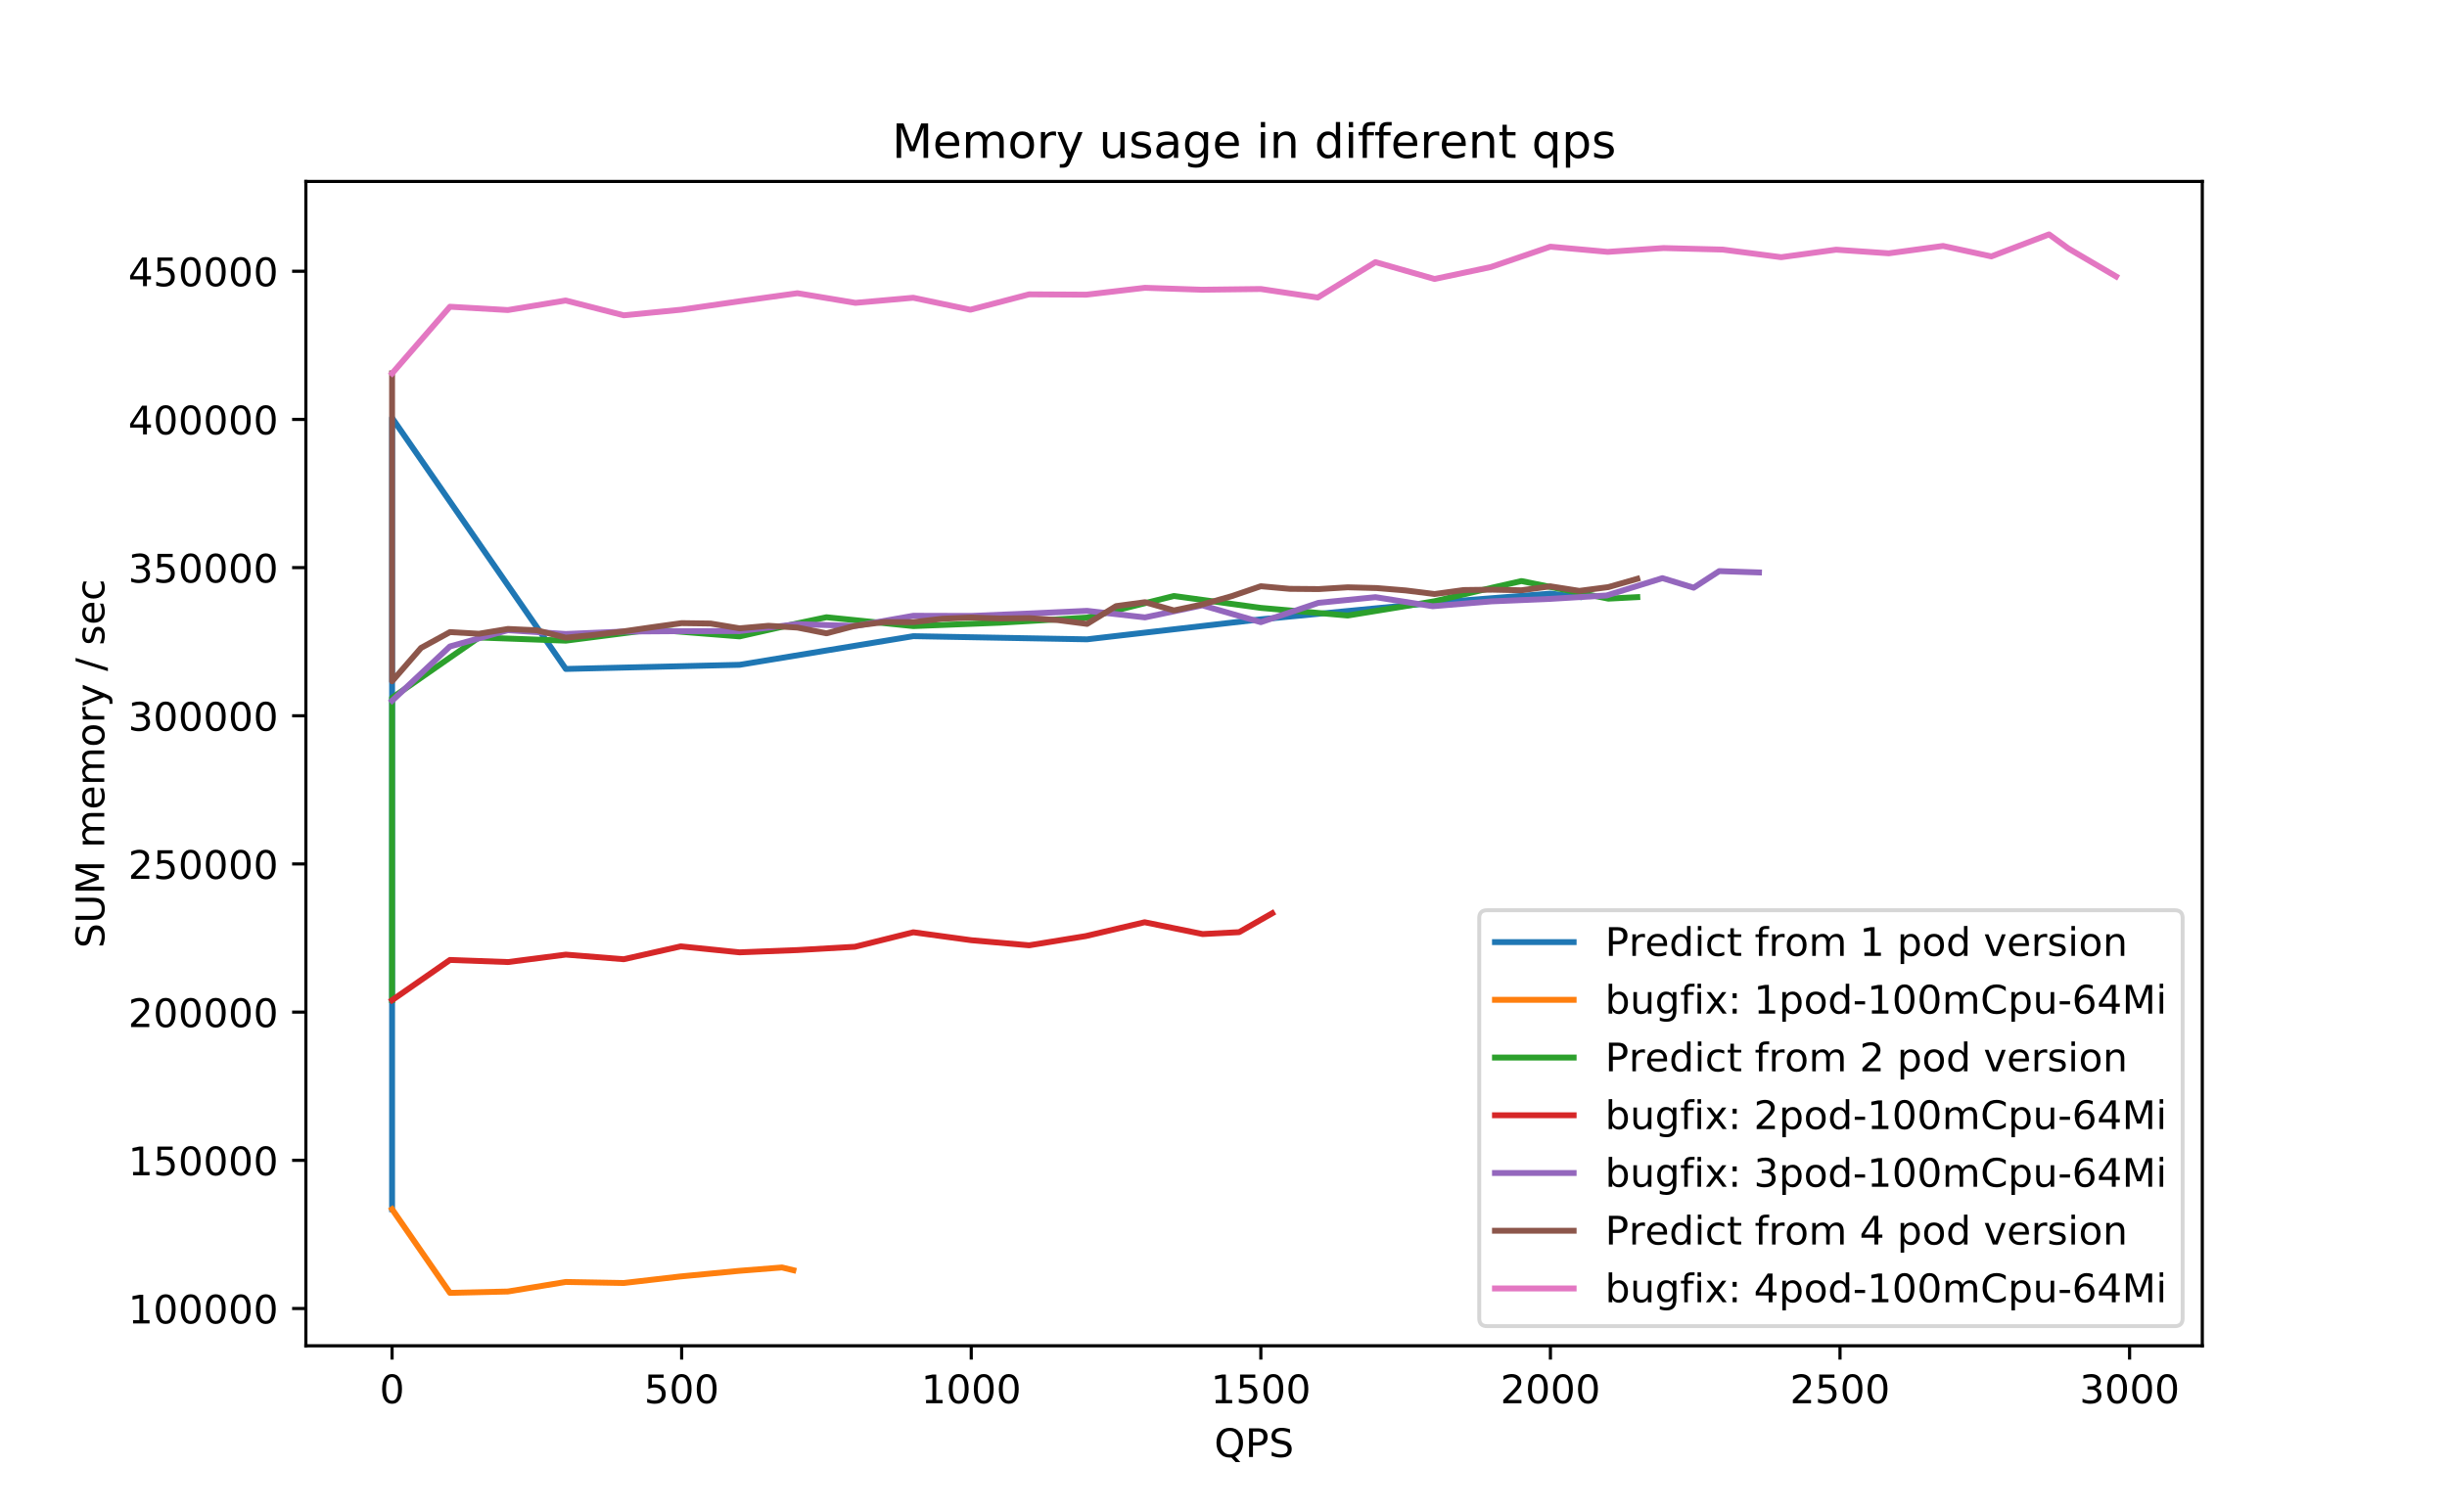 <?xml version="1.0" encoding="utf-8" standalone="no"?>
<!DOCTYPE svg PUBLIC "-//W3C//DTD SVG 1.1//EN"
  "http://www.w3.org/Graphics/SVG/1.1/DTD/svg11.dtd">
<!-- Created with matplotlib (https://matplotlib.org/) -->
<svg height="384.48pt" version="1.1" viewBox="0 0 622.08 384.48" width="622.08pt" xmlns="http://www.w3.org/2000/svg" xmlns:xlink="http://www.w3.org/1999/xlink">
 <defs>
  <style type="text/css">
*{stroke-linecap:butt;stroke-linejoin:round;}
  </style>
 </defs>
 <g id="figure_1">
  <g id="patch_1">
   <path d="M 0 384.48 
L 622.08 384.48 
L 622.08 0 
L 0 0 
z
" style="fill:#ffffff;"/>
  </g>
  <g id="axes_1">
   <g id="patch_2">
    <path d="M 77.76 342.187 
L 559.872 342.187 
L 559.872 46.138 
L 77.76 46.138 
z
" style="fill:#ffffff;"/>
   </g>
   <g id="matplotlib.axis_1">
    <g id="xtick_1">
     <g id="line2d_1">
      <defs>
       <path d="M 0 0 
L 0 3.5 
" id="m1e214dbec1" style="stroke:#000000;stroke-width:0.8;"/>
      </defs>
      <g>
       <use style="stroke:#000000;stroke-width:0.8;" x="99.674" xlink:href="#m1e214dbec1" y="342.187"/>
      </g>
     </g>
     <g id="text_1">
      <!-- 0 -->
      <defs>
       <path d="M 31.781 66.406 
Q 24.172 66.406 20.328 58.906 
Q 16.5 51.422 16.5 36.375 
Q 16.5 21.391 20.328 13.891 
Q 24.172 6.391 31.781 6.391 
Q 39.453 6.391 43.281 13.891 
Q 47.125 21.391 47.125 36.375 
Q 47.125 51.422 43.281 58.906 
Q 39.453 66.406 31.781 66.406 
z
M 31.781 74.219 
Q 44.047 74.219 50.516 64.516 
Q 56.984 54.828 56.984 36.375 
Q 56.984 17.969 50.516 8.266 
Q 44.047 -1.422 31.781 -1.422 
Q 19.531 -1.422 13.062 8.266 
Q 6.594 17.969 6.594 36.375 
Q 6.594 54.828 13.062 64.516 
Q 19.531 74.219 31.781 74.219 
z
" id="DejaVuSans-48"/>
      </defs>
      <g transform="translate(96.493 356.786)scale(0.1 -0.1)">
       <use xlink:href="#DejaVuSans-48"/>
      </g>
     </g>
    </g>
    <g id="xtick_2">
     <g id="line2d_2">
      <g>
       <use style="stroke:#000000;stroke-width:0.8;" x="173.293" xlink:href="#m1e214dbec1" y="342.187"/>
      </g>
     </g>
     <g id="text_2">
      <!-- 500 -->
      <defs>
       <path d="M 10.797 72.906 
L 49.516 72.906 
L 49.516 64.594 
L 19.828 64.594 
L 19.828 46.734 
Q 21.969 47.469 24.109 47.828 
Q 26.266 48.188 28.422 48.188 
Q 40.625 48.188 47.75 41.5 
Q 54.891 34.812 54.891 23.391 
Q 54.891 11.625 47.562 5.094 
Q 40.234 -1.422 26.906 -1.422 
Q 22.312 -1.422 17.547 -0.641 
Q 12.797 0.141 7.719 1.703 
L 7.719 11.625 
Q 12.109 9.234 16.797 8.062 
Q 21.484 6.891 26.703 6.891 
Q 35.156 6.891 40.078 11.328 
Q 45.016 15.766 45.016 23.391 
Q 45.016 31 40.078 35.438 
Q 35.156 39.891 26.703 39.891 
Q 22.75 39.891 18.812 39.016 
Q 14.891 38.141 10.797 36.281 
z
" id="DejaVuSans-53"/>
      </defs>
      <g transform="translate(163.749 356.786)scale(0.1 -0.1)">
       <use xlink:href="#DejaVuSans-53"/>
       <use x="63.623" xlink:href="#DejaVuSans-48"/>
       <use x="127.246" xlink:href="#DejaVuSans-48"/>
      </g>
     </g>
    </g>
    <g id="xtick_3">
     <g id="line2d_3">
      <g>
       <use style="stroke:#000000;stroke-width:0.8;" x="246.912" xlink:href="#m1e214dbec1" y="342.187"/>
      </g>
     </g>
     <g id="text_3">
      <!-- 1000 -->
      <defs>
       <path d="M 12.406 8.297 
L 28.516 8.297 
L 28.516 63.922 
L 10.984 60.406 
L 10.984 69.391 
L 28.422 72.906 
L 38.281 72.906 
L 38.281 8.297 
L 54.391 8.297 
L 54.391 0 
L 12.406 0 
z
" id="DejaVuSans-49"/>
      </defs>
      <g transform="translate(234.187 356.786)scale(0.1 -0.1)">
       <use xlink:href="#DejaVuSans-49"/>
       <use x="63.623" xlink:href="#DejaVuSans-48"/>
       <use x="127.246" xlink:href="#DejaVuSans-48"/>
       <use x="190.869" xlink:href="#DejaVuSans-48"/>
      </g>
     </g>
    </g>
    <g id="xtick_4">
     <g id="line2d_4">
      <g>
       <use style="stroke:#000000;stroke-width:0.8;" x="320.531" xlink:href="#m1e214dbec1" y="342.187"/>
      </g>
     </g>
     <g id="text_4">
      <!-- 1500 -->
      <g transform="translate(307.806 356.786)scale(0.1 -0.1)">
       <use xlink:href="#DejaVuSans-49"/>
       <use x="63.623" xlink:href="#DejaVuSans-53"/>
       <use x="127.246" xlink:href="#DejaVuSans-48"/>
       <use x="190.869" xlink:href="#DejaVuSans-48"/>
      </g>
     </g>
    </g>
    <g id="xtick_5">
     <g id="line2d_5">
      <g>
       <use style="stroke:#000000;stroke-width:0.8;" x="394.15" xlink:href="#m1e214dbec1" y="342.187"/>
      </g>
     </g>
     <g id="text_5">
      <!-- 2000 -->
      <defs>
       <path d="M 19.188 8.297 
L 53.609 8.297 
L 53.609 0 
L 7.328 0 
L 7.328 8.297 
Q 12.938 14.109 22.625 23.891 
Q 32.328 33.688 34.812 36.531 
Q 39.547 41.844 41.422 45.531 
Q 43.312 49.219 43.312 52.781 
Q 43.312 58.594 39.234 62.25 
Q 35.156 65.922 28.609 65.922 
Q 23.969 65.922 18.812 64.312 
Q 13.672 62.703 7.812 59.422 
L 7.812 69.391 
Q 13.766 71.781 18.938 73 
Q 24.125 74.219 28.422 74.219 
Q 39.75 74.219 46.484 68.547 
Q 53.219 62.891 53.219 53.422 
Q 53.219 48.922 51.531 44.891 
Q 49.859 40.875 45.406 35.406 
Q 44.188 33.984 37.641 27.219 
Q 31.109 20.453 19.188 8.297 
z
" id="DejaVuSans-50"/>
      </defs>
      <g transform="translate(381.425 356.786)scale(0.1 -0.1)">
       <use xlink:href="#DejaVuSans-50"/>
       <use x="63.623" xlink:href="#DejaVuSans-48"/>
       <use x="127.246" xlink:href="#DejaVuSans-48"/>
       <use x="190.869" xlink:href="#DejaVuSans-48"/>
      </g>
     </g>
    </g>
    <g id="xtick_6">
     <g id="line2d_6">
      <g>
       <use style="stroke:#000000;stroke-width:0.8;" x="467.769" xlink:href="#m1e214dbec1" y="342.187"/>
      </g>
     </g>
     <g id="text_6">
      <!-- 2500 -->
      <g transform="translate(455.044 356.786)scale(0.1 -0.1)">
       <use xlink:href="#DejaVuSans-50"/>
       <use x="63.623" xlink:href="#DejaVuSans-53"/>
       <use x="127.246" xlink:href="#DejaVuSans-48"/>
       <use x="190.869" xlink:href="#DejaVuSans-48"/>
      </g>
     </g>
    </g>
    <g id="xtick_7">
     <g id="line2d_7">
      <g>
       <use style="stroke:#000000;stroke-width:0.8;" x="541.388" xlink:href="#m1e214dbec1" y="342.187"/>
      </g>
     </g>
     <g id="text_7">
      <!-- 3000 -->
      <defs>
       <path d="M 40.578 39.312 
Q 47.656 37.797 51.625 33 
Q 55.609 28.219 55.609 21.188 
Q 55.609 10.406 48.188 4.484 
Q 40.766 -1.422 27.094 -1.422 
Q 22.516 -1.422 17.656 -0.516 
Q 12.797 0.391 7.625 2.203 
L 7.625 11.719 
Q 11.719 9.328 16.594 8.109 
Q 21.484 6.891 26.812 6.891 
Q 36.078 6.891 40.938 10.547 
Q 45.797 14.203 45.797 21.188 
Q 45.797 27.641 41.281 31.266 
Q 36.766 34.906 28.719 34.906 
L 20.219 34.906 
L 20.219 43.016 
L 29.109 43.016 
Q 36.375 43.016 40.234 45.922 
Q 44.094 48.828 44.094 54.297 
Q 44.094 59.906 40.109 62.906 
Q 36.141 65.922 28.719 65.922 
Q 24.656 65.922 20.016 65.031 
Q 15.375 64.156 9.812 62.312 
L 9.812 71.094 
Q 15.438 72.656 20.344 73.438 
Q 25.25 74.219 29.594 74.219 
Q 40.828 74.219 47.359 69.109 
Q 53.906 64.016 53.906 55.328 
Q 53.906 49.266 50.438 45.094 
Q 46.969 40.922 40.578 39.312 
z
" id="DejaVuSans-51"/>
      </defs>
      <g transform="translate(528.663 356.786)scale(0.1 -0.1)">
       <use xlink:href="#DejaVuSans-51"/>
       <use x="63.623" xlink:href="#DejaVuSans-48"/>
       <use x="127.246" xlink:href="#DejaVuSans-48"/>
       <use x="190.869" xlink:href="#DejaVuSans-48"/>
      </g>
     </g>
    </g>
    <g id="text_8">
     <!-- QPS -->
     <defs>
      <path d="M 39.406 66.219 
Q 28.656 66.219 22.328 58.203 
Q 16.016 50.203 16.016 36.375 
Q 16.016 22.609 22.328 14.594 
Q 28.656 6.594 39.406 6.594 
Q 50.141 6.594 56.422 14.594 
Q 62.703 22.609 62.703 36.375 
Q 62.703 50.203 56.422 58.203 
Q 50.141 66.219 39.406 66.219 
z
M 53.219 1.312 
L 66.219 -12.891 
L 54.297 -12.891 
L 43.5 -1.219 
Q 41.891 -1.312 41.031 -1.359 
Q 40.188 -1.422 39.406 -1.422 
Q 24.031 -1.422 14.812 8.859 
Q 5.609 19.141 5.609 36.375 
Q 5.609 53.656 14.812 63.938 
Q 24.031 74.219 39.406 74.219 
Q 54.734 74.219 63.906 63.938 
Q 73.094 53.656 73.094 36.375 
Q 73.094 23.688 67.984 14.641 
Q 62.891 5.609 53.219 1.312 
z
" id="DejaVuSans-81"/>
      <path d="M 19.672 64.797 
L 19.672 37.406 
L 32.078 37.406 
Q 38.969 37.406 42.719 40.969 
Q 46.484 44.531 46.484 51.125 
Q 46.484 57.672 42.719 61.234 
Q 38.969 64.797 32.078 64.797 
z
M 9.812 72.906 
L 32.078 72.906 
Q 44.344 72.906 50.609 67.359 
Q 56.891 61.812 56.891 51.125 
Q 56.891 40.328 50.609 34.812 
Q 44.344 29.297 32.078 29.297 
L 19.672 29.297 
L 19.672 0 
L 9.812 0 
z
" id="DejaVuSans-80"/>
      <path d="M 53.516 70.516 
L 53.516 60.891 
Q 47.906 63.578 42.922 64.891 
Q 37.938 66.219 33.297 66.219 
Q 25.25 66.219 20.875 63.094 
Q 16.5 59.969 16.5 54.203 
Q 16.5 49.359 19.406 46.891 
Q 22.312 44.438 30.422 42.922 
L 36.375 41.703 
Q 47.406 39.594 52.656 34.297 
Q 57.906 29 57.906 20.125 
Q 57.906 9.516 50.797 4.047 
Q 43.703 -1.422 29.984 -1.422 
Q 24.812 -1.422 18.969 -0.25 
Q 13.141 0.922 6.891 3.219 
L 6.891 13.375 
Q 12.891 10.016 18.656 8.297 
Q 24.422 6.594 29.984 6.594 
Q 38.422 6.594 43.016 9.906 
Q 47.609 13.234 47.609 19.391 
Q 47.609 24.75 44.312 27.781 
Q 41.016 30.812 33.5 32.328 
L 27.484 33.5 
Q 16.453 35.688 11.516 40.375 
Q 6.594 45.062 6.594 53.422 
Q 6.594 63.094 13.406 68.656 
Q 20.219 74.219 32.172 74.219 
Q 37.312 74.219 42.625 73.281 
Q 47.953 72.359 53.516 70.516 
z
" id="DejaVuSans-83"/>
     </defs>
     <g transform="translate(308.691 370.464)scale(0.1 -0.1)">
      <use xlink:href="#DejaVuSans-81"/>
      <use x="78.711" xlink:href="#DejaVuSans-80"/>
      <use x="139.014" xlink:href="#DejaVuSans-83"/>
     </g>
    </g>
   </g>
   <g id="matplotlib.axis_2">
    <g id="ytick_1">
     <g id="line2d_8">
      <defs>
       <path d="M 0 0 
L -3.5 0 
" id="me3e0c8d9ea" style="stroke:#000000;stroke-width:0.8;"/>
      </defs>
      <g>
       <use style="stroke:#000000;stroke-width:0.8;" x="77.76" xlink:href="#me3e0c8d9ea" y="332.699"/>
      </g>
     </g>
     <g id="text_9">
      <!-- 100000 -->
      <g transform="translate(32.585 336.499)scale(0.1 -0.1)">
       <use xlink:href="#DejaVuSans-49"/>
       <use x="63.623" xlink:href="#DejaVuSans-48"/>
       <use x="127.246" xlink:href="#DejaVuSans-48"/>
       <use x="190.869" xlink:href="#DejaVuSans-48"/>
       <use x="254.492" xlink:href="#DejaVuSans-48"/>
       <use x="318.115" xlink:href="#DejaVuSans-48"/>
      </g>
     </g>
    </g>
    <g id="ytick_2">
     <g id="line2d_9">
      <g>
       <use style="stroke:#000000;stroke-width:0.8;" x="77.76" xlink:href="#me3e0c8d9ea" y="295.023"/>
      </g>
     </g>
     <g id="text_10">
      <!-- 150000 -->
      <g transform="translate(32.585 298.823)scale(0.1 -0.1)">
       <use xlink:href="#DejaVuSans-49"/>
       <use x="63.623" xlink:href="#DejaVuSans-53"/>
       <use x="127.246" xlink:href="#DejaVuSans-48"/>
       <use x="190.869" xlink:href="#DejaVuSans-48"/>
       <use x="254.492" xlink:href="#DejaVuSans-48"/>
       <use x="318.115" xlink:href="#DejaVuSans-48"/>
      </g>
     </g>
    </g>
    <g id="ytick_3">
     <g id="line2d_10">
      <g>
       <use style="stroke:#000000;stroke-width:0.8;" x="77.76" xlink:href="#me3e0c8d9ea" y="257.347"/>
      </g>
     </g>
     <g id="text_11">
      <!-- 200000 -->
      <g transform="translate(32.585 261.146)scale(0.1 -0.1)">
       <use xlink:href="#DejaVuSans-50"/>
       <use x="63.623" xlink:href="#DejaVuSans-48"/>
       <use x="127.246" xlink:href="#DejaVuSans-48"/>
       <use x="190.869" xlink:href="#DejaVuSans-48"/>
       <use x="254.492" xlink:href="#DejaVuSans-48"/>
       <use x="318.115" xlink:href="#DejaVuSans-48"/>
      </g>
     </g>
    </g>
    <g id="ytick_4">
     <g id="line2d_11">
      <g>
       <use style="stroke:#000000;stroke-width:0.8;" x="77.76" xlink:href="#me3e0c8d9ea" y="219.671"/>
      </g>
     </g>
     <g id="text_12">
      <!-- 250000 -->
      <g transform="translate(32.585 223.47)scale(0.1 -0.1)">
       <use xlink:href="#DejaVuSans-50"/>
       <use x="63.623" xlink:href="#DejaVuSans-53"/>
       <use x="127.246" xlink:href="#DejaVuSans-48"/>
       <use x="190.869" xlink:href="#DejaVuSans-48"/>
       <use x="254.492" xlink:href="#DejaVuSans-48"/>
       <use x="318.115" xlink:href="#DejaVuSans-48"/>
      </g>
     </g>
    </g>
    <g id="ytick_5">
     <g id="line2d_12">
      <g>
       <use style="stroke:#000000;stroke-width:0.8;" x="77.76" xlink:href="#me3e0c8d9ea" y="181.995"/>
      </g>
     </g>
     <g id="text_13">
      <!-- 300000 -->
      <g transform="translate(32.585 185.794)scale(0.1 -0.1)">
       <use xlink:href="#DejaVuSans-51"/>
       <use x="63.623" xlink:href="#DejaVuSans-48"/>
       <use x="127.246" xlink:href="#DejaVuSans-48"/>
       <use x="190.869" xlink:href="#DejaVuSans-48"/>
       <use x="254.492" xlink:href="#DejaVuSans-48"/>
       <use x="318.115" xlink:href="#DejaVuSans-48"/>
      </g>
     </g>
    </g>
    <g id="ytick_6">
     <g id="line2d_13">
      <g>
       <use style="stroke:#000000;stroke-width:0.8;" x="77.76" xlink:href="#me3e0c8d9ea" y="144.319"/>
      </g>
     </g>
     <g id="text_14">
      <!-- 350000 -->
      <g transform="translate(32.585 148.118)scale(0.1 -0.1)">
       <use xlink:href="#DejaVuSans-51"/>
       <use x="63.623" xlink:href="#DejaVuSans-53"/>
       <use x="127.246" xlink:href="#DejaVuSans-48"/>
       <use x="190.869" xlink:href="#DejaVuSans-48"/>
       <use x="254.492" xlink:href="#DejaVuSans-48"/>
       <use x="318.115" xlink:href="#DejaVuSans-48"/>
      </g>
     </g>
    </g>
    <g id="ytick_7">
     <g id="line2d_14">
      <g>
       <use style="stroke:#000000;stroke-width:0.8;" x="77.76" xlink:href="#me3e0c8d9ea" y="106.643"/>
      </g>
     </g>
     <g id="text_15">
      <!-- 400000 -->
      <defs>
       <path d="M 37.797 64.312 
L 12.891 25.391 
L 37.797 25.391 
z
M 35.203 72.906 
L 47.609 72.906 
L 47.609 25.391 
L 58.016 25.391 
L 58.016 17.188 
L 47.609 17.188 
L 47.609 0 
L 37.797 0 
L 37.797 17.188 
L 4.891 17.188 
L 4.891 26.703 
z
" id="DejaVuSans-52"/>
      </defs>
      <g transform="translate(32.585 110.442)scale(0.1 -0.1)">
       <use xlink:href="#DejaVuSans-52"/>
       <use x="63.623" xlink:href="#DejaVuSans-48"/>
       <use x="127.246" xlink:href="#DejaVuSans-48"/>
       <use x="190.869" xlink:href="#DejaVuSans-48"/>
       <use x="254.492" xlink:href="#DejaVuSans-48"/>
       <use x="318.115" xlink:href="#DejaVuSans-48"/>
      </g>
     </g>
    </g>
    <g id="ytick_8">
     <g id="line2d_15">
      <g>
       <use style="stroke:#000000;stroke-width:0.8;" x="77.76" xlink:href="#me3e0c8d9ea" y="68.967"/>
      </g>
     </g>
     <g id="text_16">
      <!-- 450000 -->
      <g transform="translate(32.585 72.766)scale(0.1 -0.1)">
       <use xlink:href="#DejaVuSans-52"/>
       <use x="63.623" xlink:href="#DejaVuSans-53"/>
       <use x="127.246" xlink:href="#DejaVuSans-48"/>
       <use x="190.869" xlink:href="#DejaVuSans-48"/>
       <use x="254.492" xlink:href="#DejaVuSans-48"/>
       <use x="318.115" xlink:href="#DejaVuSans-48"/>
      </g>
     </g>
    </g>
    <g id="text_17">
     <!-- SUM memory / sec -->
     <defs>
      <path d="M 8.688 72.906 
L 18.609 72.906 
L 18.609 28.609 
Q 18.609 16.891 22.844 11.734 
Q 27.094 6.594 36.625 6.594 
Q 46.094 6.594 50.344 11.734 
Q 54.594 16.891 54.594 28.609 
L 54.594 72.906 
L 64.5 72.906 
L 64.5 27.391 
Q 64.5 13.141 57.438 5.859 
Q 50.391 -1.422 36.625 -1.422 
Q 22.797 -1.422 15.734 5.859 
Q 8.688 13.141 8.688 27.391 
z
" id="DejaVuSans-85"/>
      <path d="M 9.812 72.906 
L 24.516 72.906 
L 43.109 23.297 
L 61.812 72.906 
L 76.516 72.906 
L 76.516 0 
L 66.891 0 
L 66.891 64.016 
L 48.094 14.016 
L 38.188 14.016 
L 19.391 64.016 
L 19.391 0 
L 9.812 0 
z
" id="DejaVuSans-77"/>
      <path id="DejaVuSans-32"/>
      <path d="M 52 44.188 
Q 55.375 50.25 60.062 53.125 
Q 64.75 56 71.094 56 
Q 79.641 56 84.281 50.016 
Q 88.922 44.047 88.922 33.016 
L 88.922 0 
L 79.891 0 
L 79.891 32.719 
Q 79.891 40.578 77.094 44.375 
Q 74.312 48.188 68.609 48.188 
Q 61.625 48.188 57.562 43.547 
Q 53.516 38.922 53.516 30.906 
L 53.516 0 
L 44.484 0 
L 44.484 32.719 
Q 44.484 40.625 41.703 44.406 
Q 38.922 48.188 33.109 48.188 
Q 26.219 48.188 22.156 43.531 
Q 18.109 38.875 18.109 30.906 
L 18.109 0 
L 9.078 0 
L 9.078 54.688 
L 18.109 54.688 
L 18.109 46.188 
Q 21.188 51.219 25.484 53.609 
Q 29.781 56 35.688 56 
Q 41.656 56 45.828 52.969 
Q 50 49.953 52 44.188 
z
" id="DejaVuSans-109"/>
      <path d="M 56.203 29.594 
L 56.203 25.203 
L 14.891 25.203 
Q 15.484 15.922 20.484 11.062 
Q 25.484 6.203 34.422 6.203 
Q 39.594 6.203 44.453 7.469 
Q 49.312 8.734 54.109 11.281 
L 54.109 2.781 
Q 49.266 0.734 44.188 -0.344 
Q 39.109 -1.422 33.891 -1.422 
Q 20.797 -1.422 13.156 6.188 
Q 5.516 13.812 5.516 26.812 
Q 5.516 40.234 12.766 48.109 
Q 20.016 56 32.328 56 
Q 43.359 56 49.781 48.891 
Q 56.203 41.797 56.203 29.594 
z
M 47.219 32.234 
Q 47.125 39.594 43.094 43.984 
Q 39.062 48.391 32.422 48.391 
Q 24.906 48.391 20.391 44.141 
Q 15.875 39.891 15.188 32.172 
z
" id="DejaVuSans-101"/>
      <path d="M 30.609 48.391 
Q 23.391 48.391 19.188 42.75 
Q 14.984 37.109 14.984 27.297 
Q 14.984 17.484 19.156 11.844 
Q 23.344 6.203 30.609 6.203 
Q 37.797 6.203 41.984 11.859 
Q 46.188 17.531 46.188 27.297 
Q 46.188 37.016 41.984 42.703 
Q 37.797 48.391 30.609 48.391 
z
M 30.609 56 
Q 42.328 56 49.016 48.375 
Q 55.719 40.766 55.719 27.297 
Q 55.719 13.875 49.016 6.219 
Q 42.328 -1.422 30.609 -1.422 
Q 18.844 -1.422 12.172 6.219 
Q 5.516 13.875 5.516 27.297 
Q 5.516 40.766 12.172 48.375 
Q 18.844 56 30.609 56 
z
" id="DejaVuSans-111"/>
      <path d="M 41.109 46.297 
Q 39.594 47.172 37.812 47.578 
Q 36.031 48 33.891 48 
Q 26.266 48 22.188 43.047 
Q 18.109 38.094 18.109 28.812 
L 18.109 0 
L 9.078 0 
L 9.078 54.688 
L 18.109 54.688 
L 18.109 46.188 
Q 20.953 51.172 25.484 53.578 
Q 30.031 56 36.531 56 
Q 37.453 56 38.578 55.875 
Q 39.703 55.766 41.062 55.516 
z
" id="DejaVuSans-114"/>
      <path d="M 32.172 -5.078 
Q 28.375 -14.844 24.75 -17.812 
Q 21.141 -20.797 15.094 -20.797 
L 7.906 -20.797 
L 7.906 -13.281 
L 13.188 -13.281 
Q 16.891 -13.281 18.938 -11.516 
Q 21 -9.766 23.484 -3.219 
L 25.094 0.875 
L 2.984 54.688 
L 12.5 54.688 
L 29.594 11.922 
L 46.688 54.688 
L 56.203 54.688 
z
" id="DejaVuSans-121"/>
      <path d="M 25.391 72.906 
L 33.688 72.906 
L 8.297 -9.281 
L 0 -9.281 
z
" id="DejaVuSans-47"/>
      <path d="M 44.281 53.078 
L 44.281 44.578 
Q 40.484 46.531 36.375 47.5 
Q 32.281 48.484 27.875 48.484 
Q 21.188 48.484 17.844 46.438 
Q 14.5 44.391 14.5 40.281 
Q 14.5 37.156 16.891 35.375 
Q 19.281 33.594 26.516 31.984 
L 29.594 31.297 
Q 39.156 29.25 43.188 25.516 
Q 47.219 21.781 47.219 15.094 
Q 47.219 7.469 41.188 3.016 
Q 35.156 -1.422 24.609 -1.422 
Q 20.219 -1.422 15.453 -0.562 
Q 10.688 0.297 5.422 2 
L 5.422 11.281 
Q 10.406 8.688 15.234 7.391 
Q 20.062 6.109 24.812 6.109 
Q 31.156 6.109 34.562 8.281 
Q 37.984 10.453 37.984 14.406 
Q 37.984 18.062 35.516 20.016 
Q 33.062 21.969 24.703 23.781 
L 21.578 24.516 
Q 13.234 26.266 9.516 29.906 
Q 5.812 33.547 5.812 39.891 
Q 5.812 47.609 11.281 51.797 
Q 16.75 56 26.812 56 
Q 31.781 56 36.172 55.266 
Q 40.578 54.547 44.281 53.078 
z
" id="DejaVuSans-115"/>
      <path d="M 48.781 52.594 
L 48.781 44.188 
Q 44.969 46.297 41.141 47.344 
Q 37.312 48.391 33.406 48.391 
Q 24.656 48.391 19.812 42.844 
Q 14.984 37.312 14.984 27.297 
Q 14.984 17.281 19.812 11.734 
Q 24.656 6.203 33.406 6.203 
Q 37.312 6.203 41.141 7.25 
Q 44.969 8.297 48.781 10.406 
L 48.781 2.094 
Q 45.016 0.344 40.984 -0.531 
Q 36.969 -1.422 32.422 -1.422 
Q 20.062 -1.422 12.781 6.344 
Q 5.516 14.109 5.516 27.297 
Q 5.516 40.672 12.859 48.328 
Q 20.219 56 33.016 56 
Q 37.156 56 41.109 55.141 
Q 45.062 54.297 48.781 52.594 
z
" id="DejaVuSans-99"/>
     </defs>
     <g transform="translate(26.505 241.083)rotate(-90)scale(0.1 -0.1)">
      <use xlink:href="#DejaVuSans-83"/>
      <use x="63.477" xlink:href="#DejaVuSans-85"/>
      <use x="136.67" xlink:href="#DejaVuSans-77"/>
      <use x="222.949" xlink:href="#DejaVuSans-32"/>
      <use x="254.736" xlink:href="#DejaVuSans-109"/>
      <use x="352.148" xlink:href="#DejaVuSans-101"/>
      <use x="413.672" xlink:href="#DejaVuSans-109"/>
      <use x="511.084" xlink:href="#DejaVuSans-111"/>
      <use x="572.266" xlink:href="#DejaVuSans-114"/>
      <use x="613.379" xlink:href="#DejaVuSans-121"/>
      <use x="672.559" xlink:href="#DejaVuSans-32"/>
      <use x="704.346" xlink:href="#DejaVuSans-47"/>
      <use x="738.037" xlink:href="#DejaVuSans-32"/>
      <use x="769.824" xlink:href="#DejaVuSans-115"/>
      <use x="821.924" xlink:href="#DejaVuSans-101"/>
      <use x="883.447" xlink:href="#DejaVuSans-99"/>
     </g>
    </g>
   </g>
   <g id="line2d_16">
    <path clip-path="url(#p0c53c795c9)" d="M 99.674 307.455 
L 99.674 106.261 
L 107.036 116.9 
L 114.398 127.539 
L 121.76 138.178 
L 129.122 148.817 
L 136.484 159.455 
L 143.846 170.088 
L 151.207 169.913 
L 158.569 169.738 
L 165.931 169.563 
L 173.293 169.389 
L 180.655 169.214 
L 188.017 169.038 
L 195.379 167.824 
L 202.741 166.61 
L 210.103 165.396 
L 217.465 164.182 
L 224.826 162.968 
L 232.188 161.755 
L 239.55 161.889 
L 246.912 162.023 
L 254.274 162.156 
L 261.636 162.29 
L 268.998 162.424 
L 276.36 162.556 
L 283.722 161.706 
L 291.084 160.856 
L 298.445 160.006 
L 305.807 159.156 
L 313.169 158.306 
L 320.531 157.473 
L 327.893 156.768 
L 335.255 156.063 
L 342.617 155.358 
L 349.979 154.653 
L 357.341 153.948 
L 364.702 153.253 
L 372.064 152.673 
L 379.426 152.094 
L 386.788 151.514 
L 394.15 150.934 
L 401.512 151.783 
" style="fill:none;stroke:#1f77b4;stroke-linecap:square;stroke-width:1.5;"/>
   </g>
   <g id="line2d_17">
    <path clip-path="url(#p0c53c795c9)" d="M 99.674 307.455 
L 114.397 328.73 
L 129.12 328.381 
L 143.843 325.953 
L 158.565 326.22 
L 173 324.553 
L 187.826 323.134 
L 198.8 322.269 
L 201.696 322.969 
" style="fill:none;stroke:#ff7f0e;stroke-linecap:square;stroke-width:1.5;"/>
   </g>
   <g id="line2d_18">
    <path clip-path="url(#p0c53c795c9)" d="M 99.674 254.306 
L 99.674 177.434 
L 107.036 172.317 
L 114.398 167.2 
L 121.76 162.095 
L 129.122 162.362 
L 136.484 162.63 
L 143.846 162.897 
L 151.207 161.95 
L 158.569 161.003 
L 165.931 160.058 
L 173.293 160.644 
L 180.655 161.231 
L 188.017 161.815 
L 195.379 160.155 
L 202.741 158.495 
L 210.103 156.943 
L 217.465 157.693 
L 224.826 158.444 
L 232.188 159.193 
L 239.55 158.905 
L 246.912 158.617 
L 254.274 158.329 
L 261.636 157.904 
L 268.998 157.479 
L 276.36 157.026 
L 283.722 155.196 
L 291.084 153.366 
L 298.445 151.54 
L 305.807 152.548 
L 313.169 153.557 
L 320.531 154.565 
L 327.893 155.213 
L 335.255 155.861 
L 342.617 156.506 
L 349.979 155.307 
L 357.341 154.108 
L 364.702 152.874 
L 372.064 151.142 
L 379.426 149.411 
L 386.788 147.74 
L 394.15 149.239 
L 401.512 150.739 
L 408.874 152.213 
L 416.236 151.829 
" style="fill:none;stroke:#2ca02c;stroke-linecap:square;stroke-width:1.5;"/>
   </g>
   <g id="line2d_19">
    <path clip-path="url(#p0c53c795c9)" d="M 99.674 254.306 
L 114.387 244.08 
L 129.12 244.615 
L 143.842 242.722 
L 158.565 243.895 
L 173.072 240.623 
L 188.012 242.146 
L 202.737 241.57 
L 217.362 240.726 
L 232.183 237.043 
L 246.905 239.06 
L 261.629 240.356 
L 276.031 238.01 
L 290.992 234.492 
L 305.741 237.496 
L 315.018 237.012 
L 323.43 232.208 
" style="fill:none;stroke:#d62728;stroke-linecap:square;stroke-width:1.5;"/>
   </g>
   <g id="line2d_20">
    <path clip-path="url(#p0c53c795c9)" d="M 99.674 178.175 
L 114.383 164.368 
L 129.115 160.232 
L 143.815 161.199 
L 158.564 160.582 
L 173.288 160.479 
L 188.013 160.459 
L 202.711 158.689 
L 217.46 159.162 
L 232.184 156.57 
L 246.806 156.611 
L 261.629 155.994 
L 276.352 155.315 
L 291.076 156.981 
L 305.652 153.915 
L 320.522 158.195 
L 335.192 153.278 
L 349.685 151.837 
L 364.227 154.142 
L 379.135 152.907 
L 393.828 152.29 
L 408.442 151.405 
L 422.618 147.002 
L 430.562 149.43 
L 437.066 145.212 
L 447.172 145.551 
" style="fill:none;stroke:#9467bd;stroke-linecap:square;stroke-width:1.5;"/>
   </g>
   <g id="line2d_21">
    <path clip-path="url(#p0c53c795c9)" d="M 99.674 94.944 
L 99.674 173.221 
L 107.036 164.74 
L 114.398 160.716 
L 121.76 161.137 
L 129.122 159.921 
L 136.484 160.263 
L 143.846 162.14 
L 151.207 161.42 
L 158.569 160.527 
L 165.931 159.462 
L 173.293 158.439 
L 180.655 158.541 
L 188.017 159.764 
L 195.379 159.115 
L 202.741 159.568 
L 210.103 161.03 
L 217.465 159.105 
L 224.826 158.165 
L 232.188 158.188 
L 239.55 157.325 
L 246.912 157.02 
L 254.274 157.262 
L 261.636 157.171 
L 268.998 157.675 
L 276.36 158.632 
L 283.722 154.118 
L 291.084 153.116 
L 298.445 155.21 
L 305.807 153.651 
L 313.169 151.568 
L 320.531 149.056 
L 327.893 149.72 
L 335.255 149.783 
L 342.617 149.33 
L 349.979 149.521 
L 357.341 150.124 
L 364.702 151.036 
L 372.064 150.028 
L 379.426 149.931 
L 386.788 150.083 
L 394.15 149.084 
L 401.512 150.238 
L 408.874 149.276 
L 416.236 147.172 
" style="fill:none;stroke:#8c564b;stroke-linecap:square;stroke-width:1.5;"/>
   </g>
   <g id="line2d_22">
    <path clip-path="url(#p0c53c795c9)" d="M 99.674 94.944 
L 114.392 77.989 
L 129.119 78.833 
L 143.814 76.405 
L 158.562 80.171 
L 173.289 78.73 
L 187.929 76.611 
L 202.735 74.553 
L 217.459 77.002 
L 232.16 75.706 
L 246.68 78.751 
L 261.625 74.841 
L 276.159 74.924 
L 291.075 73.175 
L 305.527 73.668 
L 320.522 73.483 
L 335.008 75.644 
L 349.672 66.652 
L 364.694 70.932 
L 378.976 67.907 
L 394.133 62.722 
L 408.714 64.039 
L 422.917 63.072 
L 437.973 63.463 
L 452.806 65.397 
L 466.785 63.483 
L 480.162 64.409 
L 493.968 62.537 
L 506.244 65.191 
L 520.91 59.594 
L 525.796 63.161 
L 537.958 70.294 
" style="fill:none;stroke:#e377c2;stroke-linecap:square;stroke-width:1.5;"/>
   </g>
   <g id="patch_3">
    <path d="M 77.76 342.187 
L 77.76 46.138 
" style="fill:none;stroke:#000000;stroke-linecap:square;stroke-linejoin:miter;stroke-width:0.8;"/>
   </g>
   <g id="patch_4">
    <path d="M 559.872 342.187 
L 559.872 46.138 
" style="fill:none;stroke:#000000;stroke-linecap:square;stroke-linejoin:miter;stroke-width:0.8;"/>
   </g>
   <g id="patch_5">
    <path d="M 77.76 342.187 
L 559.872 342.187 
" style="fill:none;stroke:#000000;stroke-linecap:square;stroke-linejoin:miter;stroke-width:0.8;"/>
   </g>
   <g id="patch_6">
    <path d="M 77.76 46.138 
L 559.872 46.138 
" style="fill:none;stroke:#000000;stroke-linecap:square;stroke-linejoin:miter;stroke-width:0.8;"/>
   </g>
   <g id="text_18">
    <!-- Memory usage in different qps -->
    <defs>
     <path d="M 8.5 21.578 
L 8.5 54.688 
L 17.484 54.688 
L 17.484 21.922 
Q 17.484 14.156 20.5 10.266 
Q 23.531 6.391 29.594 6.391 
Q 36.859 6.391 41.078 11.031 
Q 45.312 15.672 45.312 23.688 
L 45.312 54.688 
L 54.297 54.688 
L 54.297 0 
L 45.312 0 
L 45.312 8.406 
Q 42.047 3.422 37.719 1 
Q 33.406 -1.422 27.688 -1.422 
Q 18.266 -1.422 13.375 4.438 
Q 8.5 10.297 8.5 21.578 
z
M 31.109 56 
z
" id="DejaVuSans-117"/>
     <path d="M 34.281 27.484 
Q 23.391 27.484 19.188 25 
Q 14.984 22.516 14.984 16.5 
Q 14.984 11.719 18.141 8.906 
Q 21.297 6.109 26.703 6.109 
Q 34.188 6.109 38.703 11.406 
Q 43.219 16.703 43.219 25.484 
L 43.219 27.484 
z
M 52.203 31.203 
L 52.203 0 
L 43.219 0 
L 43.219 8.297 
Q 40.141 3.328 35.547 0.953 
Q 30.953 -1.422 24.312 -1.422 
Q 15.922 -1.422 10.953 3.297 
Q 6 8.016 6 15.922 
Q 6 25.141 12.172 29.828 
Q 18.359 34.516 30.609 34.516 
L 43.219 34.516 
L 43.219 35.406 
Q 43.219 41.609 39.141 45 
Q 35.062 48.391 27.688 48.391 
Q 23 48.391 18.547 47.266 
Q 14.109 46.141 10.016 43.891 
L 10.016 52.203 
Q 14.938 54.109 19.578 55.047 
Q 24.219 56 28.609 56 
Q 40.484 56 46.344 49.844 
Q 52.203 43.703 52.203 31.203 
z
" id="DejaVuSans-97"/>
     <path d="M 45.406 27.984 
Q 45.406 37.75 41.375 43.109 
Q 37.359 48.484 30.078 48.484 
Q 22.859 48.484 18.828 43.109 
Q 14.797 37.75 14.797 27.984 
Q 14.797 18.266 18.828 12.891 
Q 22.859 7.516 30.078 7.516 
Q 37.359 7.516 41.375 12.891 
Q 45.406 18.266 45.406 27.984 
z
M 54.391 6.781 
Q 54.391 -7.172 48.188 -13.984 
Q 42 -20.797 29.203 -20.797 
Q 24.469 -20.797 20.266 -20.094 
Q 16.062 -19.391 12.109 -17.922 
L 12.109 -9.188 
Q 16.062 -11.328 19.922 -12.344 
Q 23.781 -13.375 27.781 -13.375 
Q 36.625 -13.375 41.016 -8.766 
Q 45.406 -4.156 45.406 5.172 
L 45.406 9.625 
Q 42.625 4.781 38.281 2.391 
Q 33.938 0 27.875 0 
Q 17.828 0 11.672 7.656 
Q 5.516 15.328 5.516 27.984 
Q 5.516 40.672 11.672 48.328 
Q 17.828 56 27.875 56 
Q 33.938 56 38.281 53.609 
Q 42.625 51.219 45.406 46.391 
L 45.406 54.688 
L 54.391 54.688 
z
" id="DejaVuSans-103"/>
     <path d="M 9.422 54.688 
L 18.406 54.688 
L 18.406 0 
L 9.422 0 
z
M 9.422 75.984 
L 18.406 75.984 
L 18.406 64.594 
L 9.422 64.594 
z
" id="DejaVuSans-105"/>
     <path d="M 54.891 33.016 
L 54.891 0 
L 45.906 0 
L 45.906 32.719 
Q 45.906 40.484 42.875 44.328 
Q 39.844 48.188 33.797 48.188 
Q 26.516 48.188 22.312 43.547 
Q 18.109 38.922 18.109 30.906 
L 18.109 0 
L 9.078 0 
L 9.078 54.688 
L 18.109 54.688 
L 18.109 46.188 
Q 21.344 51.125 25.703 53.562 
Q 30.078 56 35.797 56 
Q 45.219 56 50.047 50.172 
Q 54.891 44.344 54.891 33.016 
z
" id="DejaVuSans-110"/>
     <path d="M 45.406 46.391 
L 45.406 75.984 
L 54.391 75.984 
L 54.391 0 
L 45.406 0 
L 45.406 8.203 
Q 42.578 3.328 38.25 0.953 
Q 33.938 -1.422 27.875 -1.422 
Q 17.969 -1.422 11.734 6.484 
Q 5.516 14.406 5.516 27.297 
Q 5.516 40.188 11.734 48.094 
Q 17.969 56 27.875 56 
Q 33.938 56 38.25 53.625 
Q 42.578 51.266 45.406 46.391 
z
M 14.797 27.297 
Q 14.797 17.391 18.875 11.75 
Q 22.953 6.109 30.078 6.109 
Q 37.203 6.109 41.297 11.75 
Q 45.406 17.391 45.406 27.297 
Q 45.406 37.203 41.297 42.844 
Q 37.203 48.484 30.078 48.484 
Q 22.953 48.484 18.875 42.844 
Q 14.797 37.203 14.797 27.297 
z
" id="DejaVuSans-100"/>
     <path d="M 37.109 75.984 
L 37.109 68.5 
L 28.516 68.5 
Q 23.688 68.5 21.797 66.547 
Q 19.922 64.594 19.922 59.516 
L 19.922 54.688 
L 34.719 54.688 
L 34.719 47.703 
L 19.922 47.703 
L 19.922 0 
L 10.891 0 
L 10.891 47.703 
L 2.297 47.703 
L 2.297 54.688 
L 10.891 54.688 
L 10.891 58.5 
Q 10.891 67.625 15.141 71.797 
Q 19.391 75.984 28.609 75.984 
z
" id="DejaVuSans-102"/>
     <path d="M 18.312 70.219 
L 18.312 54.688 
L 36.812 54.688 
L 36.812 47.703 
L 18.312 47.703 
L 18.312 18.016 
Q 18.312 11.328 20.141 9.422 
Q 21.969 7.516 27.594 7.516 
L 36.812 7.516 
L 36.812 0 
L 27.594 0 
Q 17.188 0 13.234 3.875 
Q 9.281 7.766 9.281 18.016 
L 9.281 47.703 
L 2.688 47.703 
L 2.688 54.688 
L 9.281 54.688 
L 9.281 70.219 
z
" id="DejaVuSans-116"/>
     <path d="M 14.797 27.297 
Q 14.797 17.391 18.875 11.75 
Q 22.953 6.109 30.078 6.109 
Q 37.203 6.109 41.297 11.75 
Q 45.406 17.391 45.406 27.297 
Q 45.406 37.203 41.297 42.844 
Q 37.203 48.484 30.078 48.484 
Q 22.953 48.484 18.875 42.844 
Q 14.797 37.203 14.797 27.297 
z
M 45.406 8.203 
Q 42.578 3.328 38.25 0.953 
Q 33.938 -1.422 27.875 -1.422 
Q 17.969 -1.422 11.734 6.484 
Q 5.516 14.406 5.516 27.297 
Q 5.516 40.188 11.734 48.094 
Q 17.969 56 27.875 56 
Q 33.938 56 38.25 53.625 
Q 42.578 51.266 45.406 46.391 
L 45.406 54.688 
L 54.391 54.688 
L 54.391 -20.797 
L 45.406 -20.797 
z
" id="DejaVuSans-113"/>
     <path d="M 18.109 8.203 
L 18.109 -20.797 
L 9.078 -20.797 
L 9.078 54.688 
L 18.109 54.688 
L 18.109 46.391 
Q 20.953 51.266 25.266 53.625 
Q 29.594 56 35.594 56 
Q 45.562 56 51.781 48.094 
Q 58.016 40.188 58.016 27.297 
Q 58.016 14.406 51.781 6.484 
Q 45.562 -1.422 35.594 -1.422 
Q 29.594 -1.422 25.266 0.953 
Q 20.953 3.328 18.109 8.203 
z
M 48.688 27.297 
Q 48.688 37.203 44.609 42.844 
Q 40.531 48.484 33.406 48.484 
Q 26.266 48.484 22.188 42.844 
Q 18.109 37.203 18.109 27.297 
Q 18.109 17.391 22.188 11.75 
Q 26.266 6.109 33.406 6.109 
Q 40.531 6.109 44.609 11.75 
Q 48.688 17.391 48.688 27.297 
z
" id="DejaVuSans-112"/>
    </defs>
    <g transform="translate(226.764 40.138)scale(0.12 -0.12)">
     <use xlink:href="#DejaVuSans-77"/>
     <use x="86.279" xlink:href="#DejaVuSans-101"/>
     <use x="147.803" xlink:href="#DejaVuSans-109"/>
     <use x="245.215" xlink:href="#DejaVuSans-111"/>
     <use x="306.396" xlink:href="#DejaVuSans-114"/>
     <use x="347.51" xlink:href="#DejaVuSans-121"/>
     <use x="406.689" xlink:href="#DejaVuSans-32"/>
     <use x="438.477" xlink:href="#DejaVuSans-117"/>
     <use x="501.855" xlink:href="#DejaVuSans-115"/>
     <use x="553.955" xlink:href="#DejaVuSans-97"/>
     <use x="615.234" xlink:href="#DejaVuSans-103"/>
     <use x="678.711" xlink:href="#DejaVuSans-101"/>
     <use x="740.234" xlink:href="#DejaVuSans-32"/>
     <use x="772.021" xlink:href="#DejaVuSans-105"/>
     <use x="799.805" xlink:href="#DejaVuSans-110"/>
     <use x="863.184" xlink:href="#DejaVuSans-32"/>
     <use x="894.971" xlink:href="#DejaVuSans-100"/>
     <use x="958.447" xlink:href="#DejaVuSans-105"/>
     <use x="986.23" xlink:href="#DejaVuSans-102"/>
     <use x="1021.436" xlink:href="#DejaVuSans-102"/>
     <use x="1056.641" xlink:href="#DejaVuSans-101"/>
     <use x="1118.164" xlink:href="#DejaVuSans-114"/>
     <use x="1159.246" xlink:href="#DejaVuSans-101"/>
     <use x="1220.77" xlink:href="#DejaVuSans-110"/>
     <use x="1284.148" xlink:href="#DejaVuSans-116"/>
     <use x="1323.357" xlink:href="#DejaVuSans-32"/>
     <use x="1355.145" xlink:href="#DejaVuSans-113"/>
     <use x="1418.621" xlink:href="#DejaVuSans-112"/>
     <use x="1482.098" xlink:href="#DejaVuSans-115"/>
    </g>
   </g>
   <g id="legend_1">
    <g id="patch_7">
     <path d="M 378.052 337.187 
L 552.872 337.187 
Q 554.872 337.187 554.872 335.187 
L 554.872 233.44 
Q 554.872 231.44 552.872 231.44 
L 378.052 231.44 
Q 376.052 231.44 376.052 233.44 
L 376.052 335.187 
Q 376.052 337.187 378.052 337.187 
z
" style="fill:#ffffff;opacity:0.8;stroke:#cccccc;stroke-linejoin:miter;"/>
    </g>
    <g id="line2d_23">
     <path d="M 380.052 239.539 
L 400.052 239.539 
" style="fill:none;stroke:#1f77b4;stroke-linecap:square;stroke-width:1.5;"/>
    </g>
    <g id="line2d_24"/>
    <g id="text_19">
     <!-- Predict from 1 pod version -->
     <defs>
      <path d="M 2.984 54.688 
L 12.5 54.688 
L 29.594 8.797 
L 46.688 54.688 
L 56.203 54.688 
L 35.688 0 
L 23.484 0 
z
" id="DejaVuSans-118"/>
     </defs>
     <g transform="translate(408.052 243.039)scale(0.1 -0.1)">
      <use xlink:href="#DejaVuSans-80"/>
      <use x="60.287" xlink:href="#DejaVuSans-114"/>
      <use x="101.369" xlink:href="#DejaVuSans-101"/>
      <use x="162.893" xlink:href="#DejaVuSans-100"/>
      <use x="226.369" xlink:href="#DejaVuSans-105"/>
      <use x="254.152" xlink:href="#DejaVuSans-99"/>
      <use x="309.133" xlink:href="#DejaVuSans-116"/>
      <use x="348.342" xlink:href="#DejaVuSans-32"/>
      <use x="380.129" xlink:href="#DejaVuSans-102"/>
      <use x="415.334" xlink:href="#DejaVuSans-114"/>
      <use x="456.416" xlink:href="#DejaVuSans-111"/>
      <use x="517.598" xlink:href="#DejaVuSans-109"/>
      <use x="615.01" xlink:href="#DejaVuSans-32"/>
      <use x="646.797" xlink:href="#DejaVuSans-49"/>
      <use x="710.42" xlink:href="#DejaVuSans-32"/>
      <use x="742.207" xlink:href="#DejaVuSans-112"/>
      <use x="805.684" xlink:href="#DejaVuSans-111"/>
      <use x="866.865" xlink:href="#DejaVuSans-100"/>
      <use x="930.342" xlink:href="#DejaVuSans-32"/>
      <use x="962.129" xlink:href="#DejaVuSans-118"/>
      <use x="1021.309" xlink:href="#DejaVuSans-101"/>
      <use x="1082.832" xlink:href="#DejaVuSans-114"/>
      <use x="1123.945" xlink:href="#DejaVuSans-115"/>
      <use x="1176.045" xlink:href="#DejaVuSans-105"/>
      <use x="1203.828" xlink:href="#DejaVuSans-111"/>
      <use x="1265.01" xlink:href="#DejaVuSans-110"/>
     </g>
    </g>
    <g id="line2d_25">
     <path d="M 380.052 254.217 
L 400.052 254.217 
" style="fill:none;stroke:#ff7f0e;stroke-linecap:square;stroke-width:1.5;"/>
    </g>
    <g id="line2d_26"/>
    <g id="text_20">
     <!-- bugfix: 1pod-100mCpu-64Mi -->
     <defs>
      <path d="M 48.688 27.297 
Q 48.688 37.203 44.609 42.844 
Q 40.531 48.484 33.406 48.484 
Q 26.266 48.484 22.188 42.844 
Q 18.109 37.203 18.109 27.297 
Q 18.109 17.391 22.188 11.75 
Q 26.266 6.109 33.406 6.109 
Q 40.531 6.109 44.609 11.75 
Q 48.688 17.391 48.688 27.297 
z
M 18.109 46.391 
Q 20.953 51.266 25.266 53.625 
Q 29.594 56 35.594 56 
Q 45.562 56 51.781 48.094 
Q 58.016 40.188 58.016 27.297 
Q 58.016 14.406 51.781 6.484 
Q 45.562 -1.422 35.594 -1.422 
Q 29.594 -1.422 25.266 0.953 
Q 20.953 3.328 18.109 8.203 
L 18.109 0 
L 9.078 0 
L 9.078 75.984 
L 18.109 75.984 
z
" id="DejaVuSans-98"/>
      <path d="M 54.891 54.688 
L 35.109 28.078 
L 55.906 0 
L 45.312 0 
L 29.391 21.484 
L 13.484 0 
L 2.875 0 
L 24.125 28.609 
L 4.688 54.688 
L 15.281 54.688 
L 29.781 35.203 
L 44.281 54.688 
z
" id="DejaVuSans-120"/>
      <path d="M 11.719 12.406 
L 22.016 12.406 
L 22.016 0 
L 11.719 0 
z
M 11.719 51.703 
L 22.016 51.703 
L 22.016 39.312 
L 11.719 39.312 
z
" id="DejaVuSans-58"/>
      <path d="M 4.891 31.391 
L 31.203 31.391 
L 31.203 23.391 
L 4.891 23.391 
z
" id="DejaVuSans-45"/>
      <path d="M 64.406 67.281 
L 64.406 56.891 
Q 59.422 61.531 53.781 63.812 
Q 48.141 66.109 41.797 66.109 
Q 29.297 66.109 22.656 58.469 
Q 16.016 50.828 16.016 36.375 
Q 16.016 21.969 22.656 14.328 
Q 29.297 6.688 41.797 6.688 
Q 48.141 6.688 53.781 8.984 
Q 59.422 11.281 64.406 15.922 
L 64.406 5.609 
Q 59.234 2.094 53.438 0.328 
Q 47.656 -1.422 41.219 -1.422 
Q 24.656 -1.422 15.125 8.703 
Q 5.609 18.844 5.609 36.375 
Q 5.609 53.953 15.125 64.078 
Q 24.656 74.219 41.219 74.219 
Q 47.75 74.219 53.531 72.484 
Q 59.328 70.75 64.406 67.281 
z
" id="DejaVuSans-67"/>
      <path d="M 33.016 40.375 
Q 26.375 40.375 22.484 35.828 
Q 18.609 31.297 18.609 23.391 
Q 18.609 15.531 22.484 10.953 
Q 26.375 6.391 33.016 6.391 
Q 39.656 6.391 43.531 10.953 
Q 47.406 15.531 47.406 23.391 
Q 47.406 31.297 43.531 35.828 
Q 39.656 40.375 33.016 40.375 
z
M 52.594 71.297 
L 52.594 62.312 
Q 48.875 64.062 45.094 64.984 
Q 41.312 65.922 37.594 65.922 
Q 27.828 65.922 22.672 59.328 
Q 17.531 52.734 16.797 39.406 
Q 19.672 43.656 24.016 45.922 
Q 28.375 48.188 33.594 48.188 
Q 44.578 48.188 50.953 41.516 
Q 57.328 34.859 57.328 23.391 
Q 57.328 12.156 50.688 5.359 
Q 44.047 -1.422 33.016 -1.422 
Q 20.359 -1.422 13.672 8.266 
Q 6.984 17.969 6.984 36.375 
Q 6.984 53.656 15.188 63.938 
Q 23.391 74.219 37.203 74.219 
Q 40.922 74.219 44.703 73.484 
Q 48.484 72.75 52.594 71.297 
z
" id="DejaVuSans-54"/>
     </defs>
     <g transform="translate(408.052 257.717)scale(0.1 -0.1)">
      <use xlink:href="#DejaVuSans-98"/>
      <use x="63.477" xlink:href="#DejaVuSans-117"/>
      <use x="126.855" xlink:href="#DejaVuSans-103"/>
      <use x="190.332" xlink:href="#DejaVuSans-102"/>
      <use x="225.537" xlink:href="#DejaVuSans-105"/>
      <use x="253.32" xlink:href="#DejaVuSans-120"/>
      <use x="312.5" xlink:href="#DejaVuSans-58"/>
      <use x="346.191" xlink:href="#DejaVuSans-32"/>
      <use x="377.979" xlink:href="#DejaVuSans-49"/>
      <use x="441.602" xlink:href="#DejaVuSans-112"/>
      <use x="505.078" xlink:href="#DejaVuSans-111"/>
      <use x="566.26" xlink:href="#DejaVuSans-100"/>
      <use x="629.736" xlink:href="#DejaVuSans-45"/>
      <use x="665.82" xlink:href="#DejaVuSans-49"/>
      <use x="729.443" xlink:href="#DejaVuSans-48"/>
      <use x="793.066" xlink:href="#DejaVuSans-48"/>
      <use x="856.689" xlink:href="#DejaVuSans-109"/>
      <use x="954.102" xlink:href="#DejaVuSans-67"/>
      <use x="1023.926" xlink:href="#DejaVuSans-112"/>
      <use x="1087.402" xlink:href="#DejaVuSans-117"/>
      <use x="1150.781" xlink:href="#DejaVuSans-45"/>
      <use x="1186.865" xlink:href="#DejaVuSans-54"/>
      <use x="1250.488" xlink:href="#DejaVuSans-52"/>
      <use x="1314.111" xlink:href="#DejaVuSans-77"/>
      <use x="1400.391" xlink:href="#DejaVuSans-105"/>
     </g>
    </g>
    <g id="line2d_27">
     <path d="M 380.052 268.895 
L 400.052 268.895 
" style="fill:none;stroke:#2ca02c;stroke-linecap:square;stroke-width:1.5;"/>
    </g>
    <g id="line2d_28"/>
    <g id="text_21">
     <!-- Predict from 2 pod version -->
     <g transform="translate(408.052 272.395)scale(0.1 -0.1)">
      <use xlink:href="#DejaVuSans-80"/>
      <use x="60.287" xlink:href="#DejaVuSans-114"/>
      <use x="101.369" xlink:href="#DejaVuSans-101"/>
      <use x="162.893" xlink:href="#DejaVuSans-100"/>
      <use x="226.369" xlink:href="#DejaVuSans-105"/>
      <use x="254.152" xlink:href="#DejaVuSans-99"/>
      <use x="309.133" xlink:href="#DejaVuSans-116"/>
      <use x="348.342" xlink:href="#DejaVuSans-32"/>
      <use x="380.129" xlink:href="#DejaVuSans-102"/>
      <use x="415.334" xlink:href="#DejaVuSans-114"/>
      <use x="456.416" xlink:href="#DejaVuSans-111"/>
      <use x="517.598" xlink:href="#DejaVuSans-109"/>
      <use x="615.01" xlink:href="#DejaVuSans-32"/>
      <use x="646.797" xlink:href="#DejaVuSans-50"/>
      <use x="710.42" xlink:href="#DejaVuSans-32"/>
      <use x="742.207" xlink:href="#DejaVuSans-112"/>
      <use x="805.684" xlink:href="#DejaVuSans-111"/>
      <use x="866.865" xlink:href="#DejaVuSans-100"/>
      <use x="930.342" xlink:href="#DejaVuSans-32"/>
      <use x="962.129" xlink:href="#DejaVuSans-118"/>
      <use x="1021.309" xlink:href="#DejaVuSans-101"/>
      <use x="1082.832" xlink:href="#DejaVuSans-114"/>
      <use x="1123.945" xlink:href="#DejaVuSans-115"/>
      <use x="1176.045" xlink:href="#DejaVuSans-105"/>
      <use x="1203.828" xlink:href="#DejaVuSans-111"/>
      <use x="1265.01" xlink:href="#DejaVuSans-110"/>
     </g>
    </g>
    <g id="line2d_29">
     <path d="M 380.052 283.573 
L 400.052 283.573 
" style="fill:none;stroke:#d62728;stroke-linecap:square;stroke-width:1.5;"/>
    </g>
    <g id="line2d_30"/>
    <g id="text_22">
     <!-- bugfix: 2pod-100mCpu-64Mi -->
     <g transform="translate(408.052 287.073)scale(0.1 -0.1)">
      <use xlink:href="#DejaVuSans-98"/>
      <use x="63.477" xlink:href="#DejaVuSans-117"/>
      <use x="126.855" xlink:href="#DejaVuSans-103"/>
      <use x="190.332" xlink:href="#DejaVuSans-102"/>
      <use x="225.537" xlink:href="#DejaVuSans-105"/>
      <use x="253.32" xlink:href="#DejaVuSans-120"/>
      <use x="312.5" xlink:href="#DejaVuSans-58"/>
      <use x="346.191" xlink:href="#DejaVuSans-32"/>
      <use x="377.979" xlink:href="#DejaVuSans-50"/>
      <use x="441.602" xlink:href="#DejaVuSans-112"/>
      <use x="505.078" xlink:href="#DejaVuSans-111"/>
      <use x="566.26" xlink:href="#DejaVuSans-100"/>
      <use x="629.736" xlink:href="#DejaVuSans-45"/>
      <use x="665.82" xlink:href="#DejaVuSans-49"/>
      <use x="729.443" xlink:href="#DejaVuSans-48"/>
      <use x="793.066" xlink:href="#DejaVuSans-48"/>
      <use x="856.689" xlink:href="#DejaVuSans-109"/>
      <use x="954.102" xlink:href="#DejaVuSans-67"/>
      <use x="1023.926" xlink:href="#DejaVuSans-112"/>
      <use x="1087.402" xlink:href="#DejaVuSans-117"/>
      <use x="1150.781" xlink:href="#DejaVuSans-45"/>
      <use x="1186.865" xlink:href="#DejaVuSans-54"/>
      <use x="1250.488" xlink:href="#DejaVuSans-52"/>
      <use x="1314.111" xlink:href="#DejaVuSans-77"/>
      <use x="1400.391" xlink:href="#DejaVuSans-105"/>
     </g>
    </g>
    <g id="line2d_31">
     <path d="M 380.052 298.251 
L 400.052 298.251 
" style="fill:none;stroke:#9467bd;stroke-linecap:square;stroke-width:1.5;"/>
    </g>
    <g id="line2d_32"/>
    <g id="text_23">
     <!-- bugfix: 3pod-100mCpu-64Mi -->
     <g transform="translate(408.052 301.751)scale(0.1 -0.1)">
      <use xlink:href="#DejaVuSans-98"/>
      <use x="63.477" xlink:href="#DejaVuSans-117"/>
      <use x="126.855" xlink:href="#DejaVuSans-103"/>
      <use x="190.332" xlink:href="#DejaVuSans-102"/>
      <use x="225.537" xlink:href="#DejaVuSans-105"/>
      <use x="253.32" xlink:href="#DejaVuSans-120"/>
      <use x="312.5" xlink:href="#DejaVuSans-58"/>
      <use x="346.191" xlink:href="#DejaVuSans-32"/>
      <use x="377.979" xlink:href="#DejaVuSans-51"/>
      <use x="441.602" xlink:href="#DejaVuSans-112"/>
      <use x="505.078" xlink:href="#DejaVuSans-111"/>
      <use x="566.26" xlink:href="#DejaVuSans-100"/>
      <use x="629.736" xlink:href="#DejaVuSans-45"/>
      <use x="665.82" xlink:href="#DejaVuSans-49"/>
      <use x="729.443" xlink:href="#DejaVuSans-48"/>
      <use x="793.066" xlink:href="#DejaVuSans-48"/>
      <use x="856.689" xlink:href="#DejaVuSans-109"/>
      <use x="954.102" xlink:href="#DejaVuSans-67"/>
      <use x="1023.926" xlink:href="#DejaVuSans-112"/>
      <use x="1087.402" xlink:href="#DejaVuSans-117"/>
      <use x="1150.781" xlink:href="#DejaVuSans-45"/>
      <use x="1186.865" xlink:href="#DejaVuSans-54"/>
      <use x="1250.488" xlink:href="#DejaVuSans-52"/>
      <use x="1314.111" xlink:href="#DejaVuSans-77"/>
      <use x="1400.391" xlink:href="#DejaVuSans-105"/>
     </g>
    </g>
    <g id="line2d_33">
     <path d="M 380.052 312.929 
L 400.052 312.929 
" style="fill:none;stroke:#8c564b;stroke-linecap:square;stroke-width:1.5;"/>
    </g>
    <g id="line2d_34"/>
    <g id="text_24">
     <!-- Predict from 4 pod version -->
     <g transform="translate(408.052 316.429)scale(0.1 -0.1)">
      <use xlink:href="#DejaVuSans-80"/>
      <use x="60.287" xlink:href="#DejaVuSans-114"/>
      <use x="101.369" xlink:href="#DejaVuSans-101"/>
      <use x="162.893" xlink:href="#DejaVuSans-100"/>
      <use x="226.369" xlink:href="#DejaVuSans-105"/>
      <use x="254.152" xlink:href="#DejaVuSans-99"/>
      <use x="309.133" xlink:href="#DejaVuSans-116"/>
      <use x="348.342" xlink:href="#DejaVuSans-32"/>
      <use x="380.129" xlink:href="#DejaVuSans-102"/>
      <use x="415.334" xlink:href="#DejaVuSans-114"/>
      <use x="456.416" xlink:href="#DejaVuSans-111"/>
      <use x="517.598" xlink:href="#DejaVuSans-109"/>
      <use x="615.01" xlink:href="#DejaVuSans-32"/>
      <use x="646.797" xlink:href="#DejaVuSans-52"/>
      <use x="710.42" xlink:href="#DejaVuSans-32"/>
      <use x="742.207" xlink:href="#DejaVuSans-112"/>
      <use x="805.684" xlink:href="#DejaVuSans-111"/>
      <use x="866.865" xlink:href="#DejaVuSans-100"/>
      <use x="930.342" xlink:href="#DejaVuSans-32"/>
      <use x="962.129" xlink:href="#DejaVuSans-118"/>
      <use x="1021.309" xlink:href="#DejaVuSans-101"/>
      <use x="1082.832" xlink:href="#DejaVuSans-114"/>
      <use x="1123.945" xlink:href="#DejaVuSans-115"/>
      <use x="1176.045" xlink:href="#DejaVuSans-105"/>
      <use x="1203.828" xlink:href="#DejaVuSans-111"/>
      <use x="1265.01" xlink:href="#DejaVuSans-110"/>
     </g>
    </g>
    <g id="line2d_35">
     <path d="M 380.052 327.608 
L 400.052 327.608 
" style="fill:none;stroke:#e377c2;stroke-linecap:square;stroke-width:1.5;"/>
    </g>
    <g id="line2d_36"/>
    <g id="text_25">
     <!-- bugfix: 4pod-100mCpu-64Mi -->
     <g transform="translate(408.052 331.108)scale(0.1 -0.1)">
      <use xlink:href="#DejaVuSans-98"/>
      <use x="63.477" xlink:href="#DejaVuSans-117"/>
      <use x="126.855" xlink:href="#DejaVuSans-103"/>
      <use x="190.332" xlink:href="#DejaVuSans-102"/>
      <use x="225.537" xlink:href="#DejaVuSans-105"/>
      <use x="253.32" xlink:href="#DejaVuSans-120"/>
      <use x="312.5" xlink:href="#DejaVuSans-58"/>
      <use x="346.191" xlink:href="#DejaVuSans-32"/>
      <use x="377.979" xlink:href="#DejaVuSans-52"/>
      <use x="441.602" xlink:href="#DejaVuSans-112"/>
      <use x="505.078" xlink:href="#DejaVuSans-111"/>
      <use x="566.26" xlink:href="#DejaVuSans-100"/>
      <use x="629.736" xlink:href="#DejaVuSans-45"/>
      <use x="665.82" xlink:href="#DejaVuSans-49"/>
      <use x="729.443" xlink:href="#DejaVuSans-48"/>
      <use x="793.066" xlink:href="#DejaVuSans-48"/>
      <use x="856.689" xlink:href="#DejaVuSans-109"/>
      <use x="954.102" xlink:href="#DejaVuSans-67"/>
      <use x="1023.926" xlink:href="#DejaVuSans-112"/>
      <use x="1087.402" xlink:href="#DejaVuSans-117"/>
      <use x="1150.781" xlink:href="#DejaVuSans-45"/>
      <use x="1186.865" xlink:href="#DejaVuSans-54"/>
      <use x="1250.488" xlink:href="#DejaVuSans-52"/>
      <use x="1314.111" xlink:href="#DejaVuSans-77"/>
      <use x="1400.391" xlink:href="#DejaVuSans-105"/>
     </g>
    </g>
   </g>
  </g>
 </g>
 <defs>
  <clipPath id="p0c53c795c9">
   <rect height="296.05" width="482.112" x="77.76" y="46.138"/>
  </clipPath>
 </defs>
</svg>
